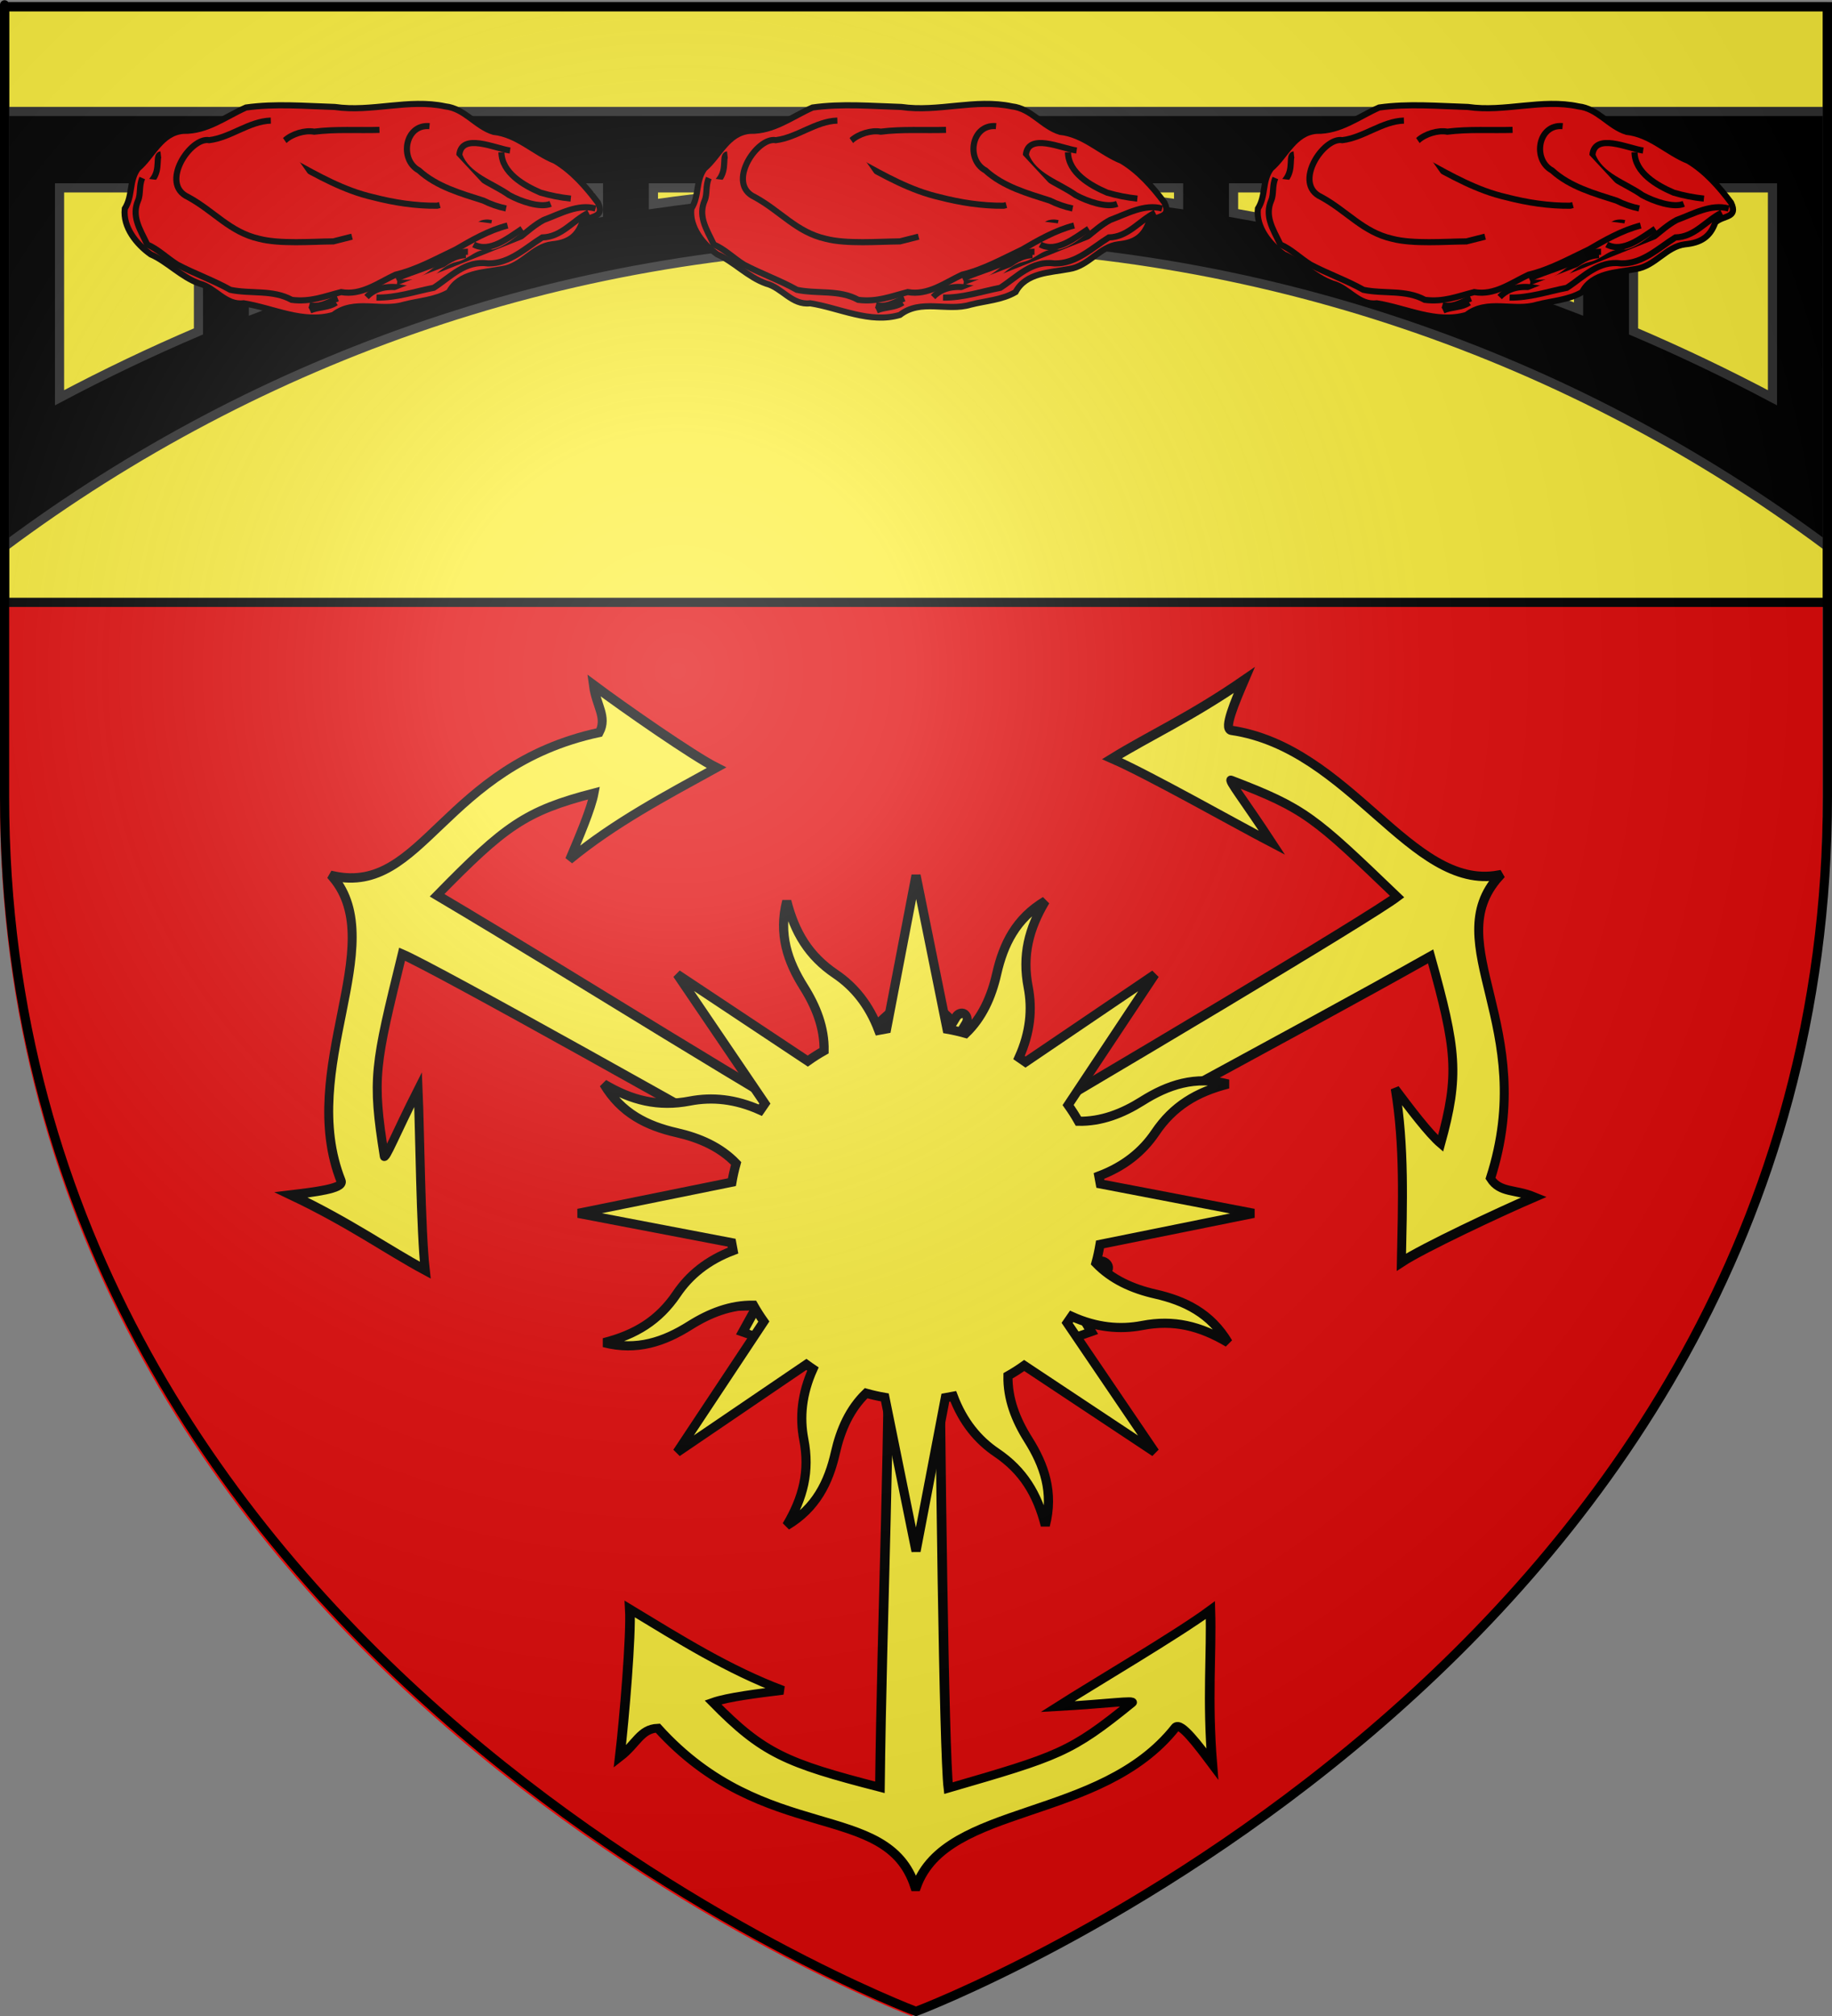 <?xml version="1.0" encoding="UTF-8" standalone="no"?>
<svg
   xmlns:dc="http://purl.org/dc/elements/1.1/"
   xmlns:cc="http://creativecommons.org/ns#"
   xmlns:rdf="http://www.w3.org/1999/02/22-rdf-syntax-ns#"
   xmlns:svg="http://www.w3.org/2000/svg"
   xmlns="http://www.w3.org/2000/svg"
   xmlns:xlink="http://www.w3.org/1999/xlink"
   xmlns:sodipodi="http://sodipodi.sourceforge.net/DTD/sodipodi-0.dtd"
   xmlns:inkscape="http://www.inkscape.org/namespaces/inkscape"
   height="660"
   width="600"
   version="1.0"
   id="svg2"
   sodipodi:version="0.32"
   inkscape:version="0.46"
   sodipodi:docname="Blason_ville_fr_La_Trinité-sur-Mer_(Morbihan).svg"
   sodipodi:docbase="L:\Héraldique"
   inkscape:export-filename="/Users/olivier/Desktop/Blason Rouge/Blason_Vide_3D.png"
   inkscape:export-xdpi="144"
   inkscape:export-ydpi="144"
   inkscape:output_extension="org.inkscape.output.svg.inkscape">
  <rect width="100%" height="100%" fill="#808080" stroke="none"/>
  <sodipodi:namedview
     inkscape:window-height="977"
     inkscape:window-width="1280"
     inkscape:pageshadow="2"
     inkscape:pageopacity="0.0"
     guidetolerance="10.0"
     gridtolerance="10.0"
     objecttolerance="10.0"
     borderopacity="1.0"
     bordercolor="#666666"
     pagecolor="#ffffff"
     id="base"
     showgrid="false"
     height="660px"
     inkscape:zoom="1.1621207"
     inkscape:cx="300.00013"
     inkscape:cy="330.00014"
     inkscape:window-x="-4"
     inkscape:window-y="-4"
     inkscape:current-layer="layer3"
     showguides="true"
     inkscape:guide-bbox="true" />
  <desc
     id="desc4">Flag of Canton of Valais (Wallis)</desc>
  <defs
     id="defs6">
    <linearGradient
       id="linearGradient2893">
      <stop
         style="stop-color:white;stop-opacity:0.314;"
         offset="0"
         id="stop2895" />
      <stop
         id="stop2897"
         offset="0.19"
         style="stop-color:white;stop-opacity:0.251;" />
      <stop
         style="stop-color:#6b6b6b;stop-opacity:0.125;"
         offset="0.6"
         id="stop2901" />
      <stop
         style="stop-color:black;stop-opacity:0.125;"
         offset="1"
         id="stop2899" />
    </linearGradient>
    <radialGradient
       inkscape:collect="always"
       xlink:href="#linearGradient2893"
       id="radialGradient3163"
       gradientUnits="userSpaceOnUse"
       gradientTransform="matrix(1.353,0,0,1.349,-77.629,-85.747)"
       cx="221.445"
       cy="226.331"
       fx="221.445"
       fy="226.331"
       r="300" />
  </defs>
  <g
     inkscape:groupmode="layer"
     id="layer3"
     inkscape:label="Fond écu"
     style="display:inline">
    <path
       d="M 298.5,660 C 298.5,660 597,547.68 597,262.228 C 597,-23.223 597,3.676 597,3.676 L 0,3.676 L 0,262.228 C 0,547.68 298.5,660 298.5,660 z"
       style="fill:#e20909;fill-opacity:1;fill-rule:evenodd;stroke:none;stroke-width:1px;stroke-linecap:butt;stroke-linejoin:miter;stroke-opacity:1;display:inline"
       id="path11587" />
    <rect
       style="opacity:1;fill:#fcef3c;fill-opacity:1;fill-rule:nonzero;stroke:#000000;stroke-width:3;stroke-linecap:round;stroke-linejoin:bevel;stroke-miterlimit:4;stroke-dasharray:none;stroke-dashoffset:0;stroke-opacity:1"
       id="rect3460"
       width="597"
       height="195"
       x="1.5"
       y="2.2" />
    <path
       style="opacity:1;fill:#000000;fill-opacity:1;stroke:#313131;stroke-width:3;stroke-miterlimit:4;stroke-dasharray:none;stroke-opacity:1"
       d="M 1.5 36.5 L 1.5 61.5 L 1.5 140.156 L 1.5 156 L 1.5 178.938 C 84.827 116.799 188.139 80 300 80 C 411.861 80 515.173 116.799 598.5 178.938 L 598.5 156 L 598.5 140.156 L 598.5 46 L 598.5 36.5 L 1.5 36.5 z M 19.5 61.5 L 65 61.5 L 65 108.5 C 49.486 115.115 34.311 122.366 19.5 130.219 L 19.5 61.5 z M 83 61.5 L 128.5 61.5 L 128.5 85.594 C 113.066 90.194 97.887 95.406 83 101.188 L 83 61.5 z M 146.5 61.5 L 196 61.5 L 196 69.719 C 179.259 72.648 162.735 76.244 146.5 80.531 L 146.5 61.5 z M 214 61.5 L 268.562 61.5 C 250.14 62.452 231.948 64.233 214 66.812 L 214 61.5 z M 331.438 61.5 L 386 61.5 L 386 66.812 C 368.052 64.233 349.86 62.452 331.438 61.5 z M 404 61.5 L 451.5 61.5 L 451.5 80.031 C 435.907 75.971 420.058 72.528 404 69.719 L 404 61.5 z M 469.5 61.5 L 517 61.5 L 517 101.188 C 501.47 95.156 485.624 89.744 469.5 85 L 469.5 61.5 z M 535 61.5 L 580.5 61.5 L 580.5 130.219 C 565.689 122.366 550.514 115.115 535 108.5 L 535 61.5 z "
       id="path2741" />
  </g>
  <g
     inkscape:groupmode="layer"
     id="layer4"
     inkscape:label="Meubles"
     style="display:inline">
    <g
       transform="matrix(2,0,0,1.6,142.576,327.57)"
       id="g5087"
       inkscape:label="Calque 1"
       style="display:inline;fill:#fcef3c;stroke:#000000;stroke-width:1.677;stroke-miterlimit:4;stroke-dasharray:none;stroke-opacity:1"
       inkscape:tile-cx="302.89439"
       inkscape:tile-cy="484.45893"
       inkscape:tile-w="194.02899"
       inkscape:tile-h="242.46087"
       inkscape:tile-x0="205.87989"
       inkscape:tile-y0="363.2285">
      <g
         transform="matrix(0.697,0,0,0.789,24.818,26.24)"
         id="g3661"
         style="fill:#fcef3c;stroke:#000000;stroke-width:2.262;stroke-miterlimit:4;stroke-dasharray:none;stroke-opacity:1">
        <path
           style="fill:#fcef3c;fill-opacity:1;fill-rule:evenodd;stroke:#000000;stroke-width:2.262;stroke-miterlimit:4;stroke-dasharray:none;stroke-opacity:1"
           d="M 77.247,4.495 C 67.744,4.495 60.032,12.207 60.032,21.71 C 60.032,31.213 67.744,38.925 77.247,38.925 C 86.749,38.925 94.462,31.213 94.462,21.71 C 94.462,12.207 86.749,4.495 77.247,4.495 z M 77.247,11.673 C 82.79,11.673 87.296,16.167 87.296,21.71 C 87.296,27.253 82.79,31.759 77.247,31.759 C 71.704,31.759 67.21,27.253 67.21,21.71 C 67.21,16.167 71.704,11.673 77.247,11.673 z"
           id="path9478" />
        <path
           style="fill:#fcef3c;fill-opacity:1;fill-rule:evenodd;stroke:#000000;stroke-width:2.262;stroke-miterlimit:4;stroke-dasharray:none;stroke-opacity:1"
           d="M 77.259,23.134 C 74.237,23.134 70.845,27.525 70.84,31.697 C 71.415,78.103 69.331,124.391 68.845,170.769 C 46.788,164.514 41.358,161.93 29.613,148.734 C 33.078,147.374 40.349,146.389 46.056,145.62 C 33.384,140.4 21.78,132.351 10.086,124.538 C 10.441,131.285 8.792,152.928 7.727,162.886 C 11.631,159.55 12.578,155.621 16.664,155.423 C 41.829,186.119 70.474,173.893 77.116,196.563 L 77.377,196.563 C 84.435,174.788 120.723,179.792 138.294,155.214 C 139.418,153.642 143.671,159.912 146.933,164.721 C 145.699,147.748 146.794,136.338 146.486,124.82 C 138.844,131.05 118.793,144.072 110.575,149.849 C 122.325,149.126 128.961,148.025 128.023,148.866 C 113.624,161.77 110.847,162.678 84.936,170.99 C 83.922,161.883 82.979,83.607 82.716,31.474 C 82.719,31.439 82.714,31.403 82.716,31.367 C 82.73,31.147 82.74,30.928 82.74,30.703 C 82.74,26.526 80.284,23.134 77.259,23.134 z"
           id="path11290"
           sodipodi:nodetypes="ccccccccccscccsccssc" />
        <g
           style="fill:#fcef3c;fill-opacity:1;stroke:#000000;stroke-width:5.957;stroke-miterlimit:4;stroke-dasharray:none;stroke-opacity:1"
           id="g12214"
           transform="matrix(0.38,0,0,0.38,-255.084,-53.841)">
          <path
             id="path9483"
             d="M 782.969,249.656 L 767.594,280.438 C 800.868,293.577 837.103,300.812 875.031,300.812 C 913.208,300.812 949.673,293.491 983.125,280.188 L 966.719,249.781 C 937.874,259.289 907.047,264.438 875.031,264.438 C 842.876,264.438 811.922,259.243 782.969,249.656 z"
             style="opacity:1;fill:#fcef3c;fill-opacity:1;fill-rule:evenodd;stroke:#000000;stroke-width:5.957;stroke-miterlimit:4;stroke-dasharray:none;stroke-opacity:1;display:inline" />
          <rect
             rx="5.277"
             ry="4.897"
             transform="matrix(-0.896,0.445,0.445,0.896,0,0)"
             y="638.881"
             x="-736.609"
             height="55.421"
             width="7.557"
             id="rect11286"
             style="opacity:1;fill:#fcef3c;fill-opacity:1;fill-rule:evenodd;stroke:#000000;stroke-width:5.957;stroke-miterlimit:4;stroke-dasharray:none;stroke-opacity:1;display:inline" />
          <rect
             rx="5.277"
             ry="4.897"
             transform="matrix(-0.896,0.445,0.445,0.896,0,0)"
             y="633.699"
             x="-714.484"
             height="55.421"
             width="7.557"
             id="rect11288"
             style="opacity:1;fill:#fcef3c;fill-opacity:1;fill-rule:evenodd;stroke:#000000;stroke-width:5.957;stroke-miterlimit:4;stroke-dasharray:none;stroke-opacity:1;display:inline" />
          <rect
             rx="5.277"
             ry="4.897"
             transform="matrix(0.896,0.445,-0.445,0.896,0,0)"
             y="-141.028"
             x="830.742"
             height="55.421"
             width="7.557"
             id="rect10397"
             style="opacity:1;fill:#fcef3c;fill-opacity:1;fill-rule:evenodd;stroke:#000000;stroke-width:5.957;stroke-miterlimit:4;stroke-dasharray:none;stroke-opacity:1" />
          <rect
             rx="5.277"
             ry="4.897"
             transform="matrix(0.896,0.445,-0.445,0.896,0,0)"
             y="-146.211"
             x="852.867"
             height="55.421"
             width="7.557"
             id="rect11284"
             style="opacity:1;fill:#fcef3c;fill-opacity:1;fill-rule:evenodd;stroke:#000000;stroke-width:5.957;stroke-miterlimit:4;stroke-dasharray:none;stroke-opacity:1;display:inline" />
        </g>
      </g>
    </g>
    <use
       style="display:inline"
       x="0"
       y="0"
       inkscape:tiled-clone-of="#g5087"
       xlink:href="#g5087"
       transform="matrix(-0.5,-0.866,0.866,-0.5,105.917,855.234)"
       id="use5117"
       width="600"
       height="660" />
    <use
       style="display:inline"
       x="0"
       y="0"
       inkscape:tiled-clone-of="#g5087"
       xlink:href="#g5087"
       transform="matrix(-0.5,0.866,-0.866,-0.5,793.964,336.093)"
       id="use5119"
       width="600"
       height="660" />
    <path
       style="display:inline;fill:#fcef3c;fill-opacity:1;fill-rule:nonzero;stroke:#000000;stroke-width:3;stroke-linecap:butt;stroke-linejoin:miter;marker:none;marker-start:none;marker-mid:none;marker-end:none;stroke-miterlimit:4;stroke-dasharray:none;stroke-dashoffset:0;stroke-opacity:1;visibility:visible;overflow:visible"
       d="M 257.674,294.989 C 254.905,305.816 257.957,314.73 263.248,323.129 C 267.34,329.623 270.028,336.544 269.9,343.981 C 268.039,345.03 266.264,346.162 264.551,347.379 L 221.788,318.975 L 250.497,361.267 C 249.981,361.979 249.478,362.719 248.995,363.451 C 240.852,359.783 233.208,359.056 225.924,360.465 C 215.627,362.457 206.885,360.3 197.756,354.86 C 203.455,364.474 211.957,368.616 221.637,370.813 C 229.138,372.516 235.918,375.503 241.092,380.872 C 240.529,382.896 240.064,384.942 239.71,387.019 L 189.375,397.226 L 239.597,406.831 C 239.735,407.695 239.901,408.556 240.078,409.419 C 231.724,412.58 225.784,417.458 221.629,423.606 C 215.756,432.296 208.091,436.955 197.789,439.562 C 208.617,442.331 217.515,439.243 225.914,433.952 C 232.409,429.86 239.33,427.172 246.766,427.3 C 247.816,429.161 248.947,430.936 250.164,432.649 L 221.776,475.448 L 264.088,446.688 C 264.795,447.2 265.51,447.725 266.237,448.205 C 262.569,456.348 261.856,464.028 263.265,471.312 C 265.257,481.609 263.086,490.315 257.645,499.444 C 267.259,493.745 271.402,485.243 273.599,475.563 C 275.301,468.062 278.289,461.282 283.658,456.108 C 285.685,456.673 287.723,457.135 289.805,457.49 L 300.012,507.825 L 309.616,457.603 C 310.48,457.465 311.342,457.299 312.204,457.122 C 315.363,465.479 320.245,471.417 326.392,475.571 C 335.081,481.444 339.74,489.109 342.348,499.411 C 345.117,488.583 342.029,479.685 336.737,471.286 C 332.638,464.779 329.979,457.878 330.121,450.419 C 331.97,449.375 333.732,448.246 335.435,447.036 L 378.234,475.424 L 349.51,433.097 C 350.014,432.399 350.517,431.681 350.991,430.963 C 359.136,434.642 366.81,435.344 374.098,433.935 C 384.395,431.943 393.101,434.114 402.229,439.555 C 396.531,429.941 388.044,425.834 378.363,423.637 C 370.871,421.937 364.099,418.892 358.93,413.527 C 359.491,411.507 359.922,409.469 360.275,407.395 L 410.625,397.224 L 360.389,387.584 C 360.251,386.72 360.084,385.858 359.908,384.996 C 368.27,381.838 374.201,376.957 378.357,370.808 C 384.229,362.119 391.909,357.496 402.211,354.888 C 391.384,352.12 382.47,355.171 374.071,360.463 C 367.564,364.562 360.664,367.221 353.204,367.079 C 352.16,365.23 351.031,363.468 349.821,361.766 L 378.225,319.002 L 335.882,347.69 C 335.184,347.186 334.466,346.683 333.749,346.209 C 337.423,338.069 338.144,330.422 336.735,323.138 C 334.743,312.841 336.9,304.099 342.341,294.971 C 332.726,300.669 328.62,309.156 326.423,318.837 C 324.718,326.346 321.679,333.148 316.291,338.321 C 314.278,337.762 312.248,337.277 310.181,336.925 L 300.01,286.575 L 290.369,336.811 C 289.505,336.949 288.644,337.116 287.781,337.292 C 284.621,328.936 279.743,322.999 273.594,318.843 C 264.904,312.971 260.281,305.291 257.674,294.989 z"
       id="path2140" />
    <g
       transform="matrix(-0.735,-0.515,-0.515,0.735,539.721,238.094)"
       id="g8883"
       inkscape:label="Calque 1"
       style="display:inline;fill:#e20909;stroke:#000000;stroke-width:2.228;stroke-miterlimit:4;stroke-dasharray:none;stroke-opacity:1"
       inkscape:tile-cx="128.77738"
       inkscape:tile-cy="69.352772"
       inkscape:tile-w="155.55476"
       inkscape:tile-h="69.91403"
       inkscape:tile-x0="50.999996"
       inkscape:tile-y0="34.395758">
      <g
         transform="matrix(0.5,0,0,0.5,86.639,184.304)"
         id="g6432"
         style="fill:#e20909;stroke:#000000;stroke-width:4.461;stroke-miterlimit:4;stroke-dasharray:none;stroke-opacity:1;display:inline">
        <path
           style="fill:#e20909;fill-opacity:1;stroke:#000000;stroke-width:4.461;stroke-miterlimit:4;stroke-dasharray:none;stroke-opacity:1"
           d="M 725.551,-126.509 C 727.59,-142.617 712.96,-152.605 703.195,-162.709 C 692.715,-172.555 694.462,-188.807 684.006,-198.172 C 675.424,-205.5 672.067,-212.956 675.095,-223.806 C 673.497,-231.704 662.877,-235.953 673.995,-242.283 C 687.756,-246.767 702.508,-250.347 717.03,-249.337 C 733.396,-245.519 750.638,-249.386 766.041,-240.868 C 778.89,-236.679 793.047,-242.761 805.519,-235.886 C 830.709,-225.274 847.049,-201.467 871.33,-189.259 C 889.353,-177.421 908.346,-166.503 924.159,-151.742 C 932.621,-137.727 937.419,-121.246 951.795,-111.629 C 964.538,-101.023 959.602,-84.025 963.268,-69.871 C 963.356,-58.546 954.81,-51.818 954.275,-40.533 C 947.736,-28.504 932.146,-24.157 919.611,-24.097 C 906.715,-26.748 892.079,-23.298 878.274,-27.066 C 866.996,-31.38 853.7,-24.791 843.632,-33.769 C 823.959,-43.382 799.531,-46.392 785.132,-64.391 C 779.477,-82.906 758.16,-86.144 747.27,-100.031 C 739.886,-108.708 730.419,-115.938 725.551,-126.509 z"
           id="path5368" />
        <path
           style="fill:#e20909;fill-opacity:1;stroke:#000000;stroke-width:4.461;stroke-miterlimit:4;stroke-dasharray:none;stroke-opacity:1"
           d="M 730.906,-155.609 C 744.001,-146.092 740.873,-126.527 751.674,-116.698 C 754.478,-114.425 757.421,-112.286 760.666,-110.683"
           id="path5429" />
        <path
           style="fill:#e20909;fill-opacity:1;stroke:#000000;stroke-width:4.461;stroke-miterlimit:4;stroke-dasharray:none;stroke-opacity:1"
           d="M 762.835,-112.329 C 755.046,-125.137 744.749,-136.296 739.228,-150.23 C 736.915,-153.324 734.337,-156.294 731.14,-158.504"
           id="path5427" />
        <path
           style="fill:#e20909;fill-opacity:1;stroke:#000000;stroke-width:4.461;stroke-miterlimit:4;stroke-dasharray:none;stroke-opacity:1"
           d="M 772.794,-88.978 C 770.691,-102.056 759.676,-107.879 748.931,-112.354 C 736.907,-120.252 740.988,-136.636 731.976,-146.223 C 724.639,-154.097 726.281,-163.402 715.871,-168.382 C 705.783,-179.807 705.787,-196.346 699.144,-209.272 C 691.938,-219.599 685.505,-233.445 672.932,-237.791"
           id="path5425"
           sodipodi:nodetypes="cccccc" />
        <path
           style="fill:#e20909;fill-opacity:1;stroke:#000000;stroke-width:4.461;stroke-miterlimit:4;stroke-dasharray:none;stroke-opacity:1"
           d="M 803.637,-60.212 C 796.348,-62.794 793.38,-70.184 789.423,-76.127"
           id="path5423" />
        <path
           style="fill:#e20909;fill-opacity:1;stroke:#000000;stroke-width:4.461;stroke-miterlimit:4;stroke-dasharray:none;stroke-opacity:1"
           d="M 788.66,-72.89 C 791.039,-66.483 797.506,-62.999 800.926,-57.278"
           id="path5421" />
        <path
           style="fill:#e20909;fill-opacity:1;stroke:#000000;stroke-width:4.461;stroke-miterlimit:4;stroke-dasharray:none;stroke-opacity:1"
           d="M 675.359,-232.426 C 681.542,-220.879 681.337,-206.538 692.684,-198.184 C 698.403,-184.773 701.142,-168.869 714.093,-160.047 C 729.294,-152.25 730.926,-136.317 736.474,-122.657 C 746.206,-112.544 754.85,-100.677 766.621,-92.837"
           id="path5419" />
        <path
           style="fill:#e20909;fill-opacity:1;stroke:#000000;stroke-width:4.461;stroke-miterlimit:4;stroke-dasharray:none;stroke-opacity:1"
           d="M 955.506,-88.069 C 958.789,-85.204 949.311,-79.686 949.886,-69.667 C 950.506,-62.559 944.808,-53.2 937.735,-44.927 C 929.366,-38.338 919.072,-35.653 915.052,-37.411 C 908.536,-40.259 898.311,-39.298 892.213,-37.817 C 880.242,-32.611 874.899,-45.643 869.983,-51.19 C 859.089,-55.297 847.491,-58.723 836.604,-55.857 C 825.629,-59.325 830.682,-73.022 819.751,-74.285 C 812.603,-84.983 799.445,-86.123 792.175,-96.947 C 786.075,-107.494 779.364,-114.949 775.872,-126.779 C 763.348,-128.851 757.366,-140.802 750.501,-151.124 C 746.058,-161.172 731.195,-166.826 735.432,-179.8 C 734.267,-182.507 731.765,-184.362 729.135,-185.478"
           id="path5417"
           sodipodi:nodetypes="ccccccccccccc" />
        <path
           style="fill:#e20909;fill-opacity:1;stroke:#000000;stroke-width:4.461;stroke-miterlimit:4;stroke-dasharray:none;stroke-opacity:1"
           d="M 718.433,-190.793 C 727.717,-179.953 733.928,-166.55 739.298,-154.872 C 747.258,-140.927 754.06,-126.605 764.81,-114.468 C 771.801,-102.352 776.375,-87.641 790.047,-81.301 C 798.346,-71.622 804.123,-62.416 816.327,-55.966 C 832.103,-54.24 843.196,-42.24 857.179,-36.263 C 871.578,-34.793 885.097,-30.936 899.459,-29.119 C 908.601,-28.652 917.404,-30.305 925.869,-28.537 C 931.181,-31.622 936.979,-34.221 941.598,-37.999 C 945.484,-41.178 948.536,-45.193 949.76,-51.035 C 950.833,-56.159 955.419,-60.05 956.639,-66.166"
           id="path5415"
           sodipodi:nodetypes="ccccccccccc" />
        <path
           style="fill:#e20909;fill-opacity:1;stroke:#000000;stroke-width:4.461;stroke-miterlimit:4;stroke-dasharray:none;stroke-opacity:1"
           d="M 708.351,-194.956 C 712.778,-183.981 717.362,-166.855 730.746,-165.25"
           id="path5413" />
        <path
           style="fill:#e20909;fill-opacity:1;stroke:#000000;stroke-width:4.461;stroke-miterlimit:4;stroke-dasharray:none;stroke-opacity:1"
           d="M 748.322,-236.64 C 758.189,-231.616 785.076,-227.137 776.748,-212.632 C 763.264,-203.342 745.431,-209.765 730.211,-209.625 C 720.704,-210.716 706.326,-214.759 701.741,-221.753"
           id="path5411" />
        <path
           style="fill:#e20909;fill-opacity:1;stroke:#000000;stroke-width:4.461;stroke-miterlimit:4;stroke-dasharray:none;stroke-opacity:1"
           d="M 752.767,-231.988 C 743.912,-219.791 725.465,-221.534 712.452,-224.241 C 705.339,-226.646 698.448,-229.705 691.879,-233.343"
           id="path5409" />
        <path
           style="fill:#e20909;fill-opacity:1;stroke:#000000;stroke-width:4.461;stroke-miterlimit:4;stroke-dasharray:none;stroke-opacity:1"
           d="M 806.68,-217.474 C 822.348,-208.464 810.913,-184.699 794.504,-186.576 C 776.865,-184.332 759.746,-190.432 743.273,-195.558 C 737.482,-196.395 731.811,-198.03 726.441,-200.351"
           id="path5407" />
        <path
           style="fill:#e20909;fill-opacity:1;stroke:#000000;stroke-width:4.461;stroke-miterlimit:4;stroke-dasharray:none;stroke-opacity:1"
           d="M 835.04,-194.271 C 847.786,-184.756 861.493,-176.569 873.31,-165.851 C 886.047,-160.095 897.083,-134.443 874.154,-138.757 C 852.695,-141.142 830.907,-143.134 810.683,-151.387 C 795.912,-156.886 781.655,-163.945 768.835,-173.071 L 767.513,-174.65"
           id="path5405" />
        <path
           id="path6416"
           d="M 903.871,-154.319 C 916.617,-144.804 920.654,-127.551 932.471,-116.833 C 945.208,-111.077 944.157,-69.711 921.227,-74.024 C 899.768,-76.409 881.606,-70.545 861.382,-78.798 C 846.611,-84.297 828.729,-99.213 815.909,-108.339 L 806.729,-118.984"
           style="fill:#e20909;fill-opacity:1;stroke:#000000;stroke-width:4.461;stroke-miterlimit:4;stroke-dasharray:none;stroke-opacity:1;display:inline"
           sodipodi:nodetypes="cccccc" />
      </g>
    </g>
    <use
       style="display:inline"
       x="0"
       y="0"
       inkscape:tiled-clone-of="#g8883"
       xlink:href="#g8883"
       transform="translate(185.555,0)"
       id="use8903"
       width="600"
       height="660" />
    <use
       style="display:inline"
       x="0"
       y="0"
       inkscape:tiled-clone-of="#g8883"
       xlink:href="#g8883"
       transform="translate(371.11,0)"
       id="use8905"
       width="600"
       height="660" />
  </g>
  <g
     inkscape:groupmode="layer"
     id="layer2"
     inkscape:label="Reflet final"
     sodipodi:insensitive="true"
     style="display:inline">
    <path
       sodipodi:nodetypes="cccccc"
       d="M 300,658.5 C 300,658.5 598.5,546.18 598.5,260.728 C 598.5,-24.723 598.5,2.176 598.5,2.176 L 1.5,2.176 L 1.5,260.728 C 1.5,546.18 300,658.5 300,658.5 z"
       style="opacity:1;fill:url(#radialGradient3163);fill-opacity:1;fill-rule:evenodd;stroke:none;stroke-width:1px;stroke-linecap:butt;stroke-linejoin:miter;stroke-opacity:1"
       id="path2875"
       inkscape:export-xdpi="144"
       inkscape:export-ydpi="144" />
  </g>
  <g
     inkscape:groupmode="layer"
     id="layer1"
     inkscape:label="Contour final"
     style="display:inline"
     sodipodi:insensitive="true">
    <path
       sodipodi:nodetypes="cccccc"
       d="M 300,658.5 C 300,658.5 1.5,546.18 1.5,260.728 C 1.5,-24.723 1.5,2.176 1.5,2.176 L 598.5,2.176 L 598.5,260.728 C 598.5,546.18 300,658.5 300,658.5 z"
       style="opacity:1;fill:none;fill-opacity:1;fill-rule:evenodd;stroke:#000000;stroke-width:3;stroke-linecap:butt;stroke-linejoin:miter;stroke-miterlimit:4;stroke-dasharray:none;stroke-opacity:1"
       id="path1411"
       inkscape:export-xdpi="144"
       inkscape:export-ydpi="144" />
  </g>
</svg>
